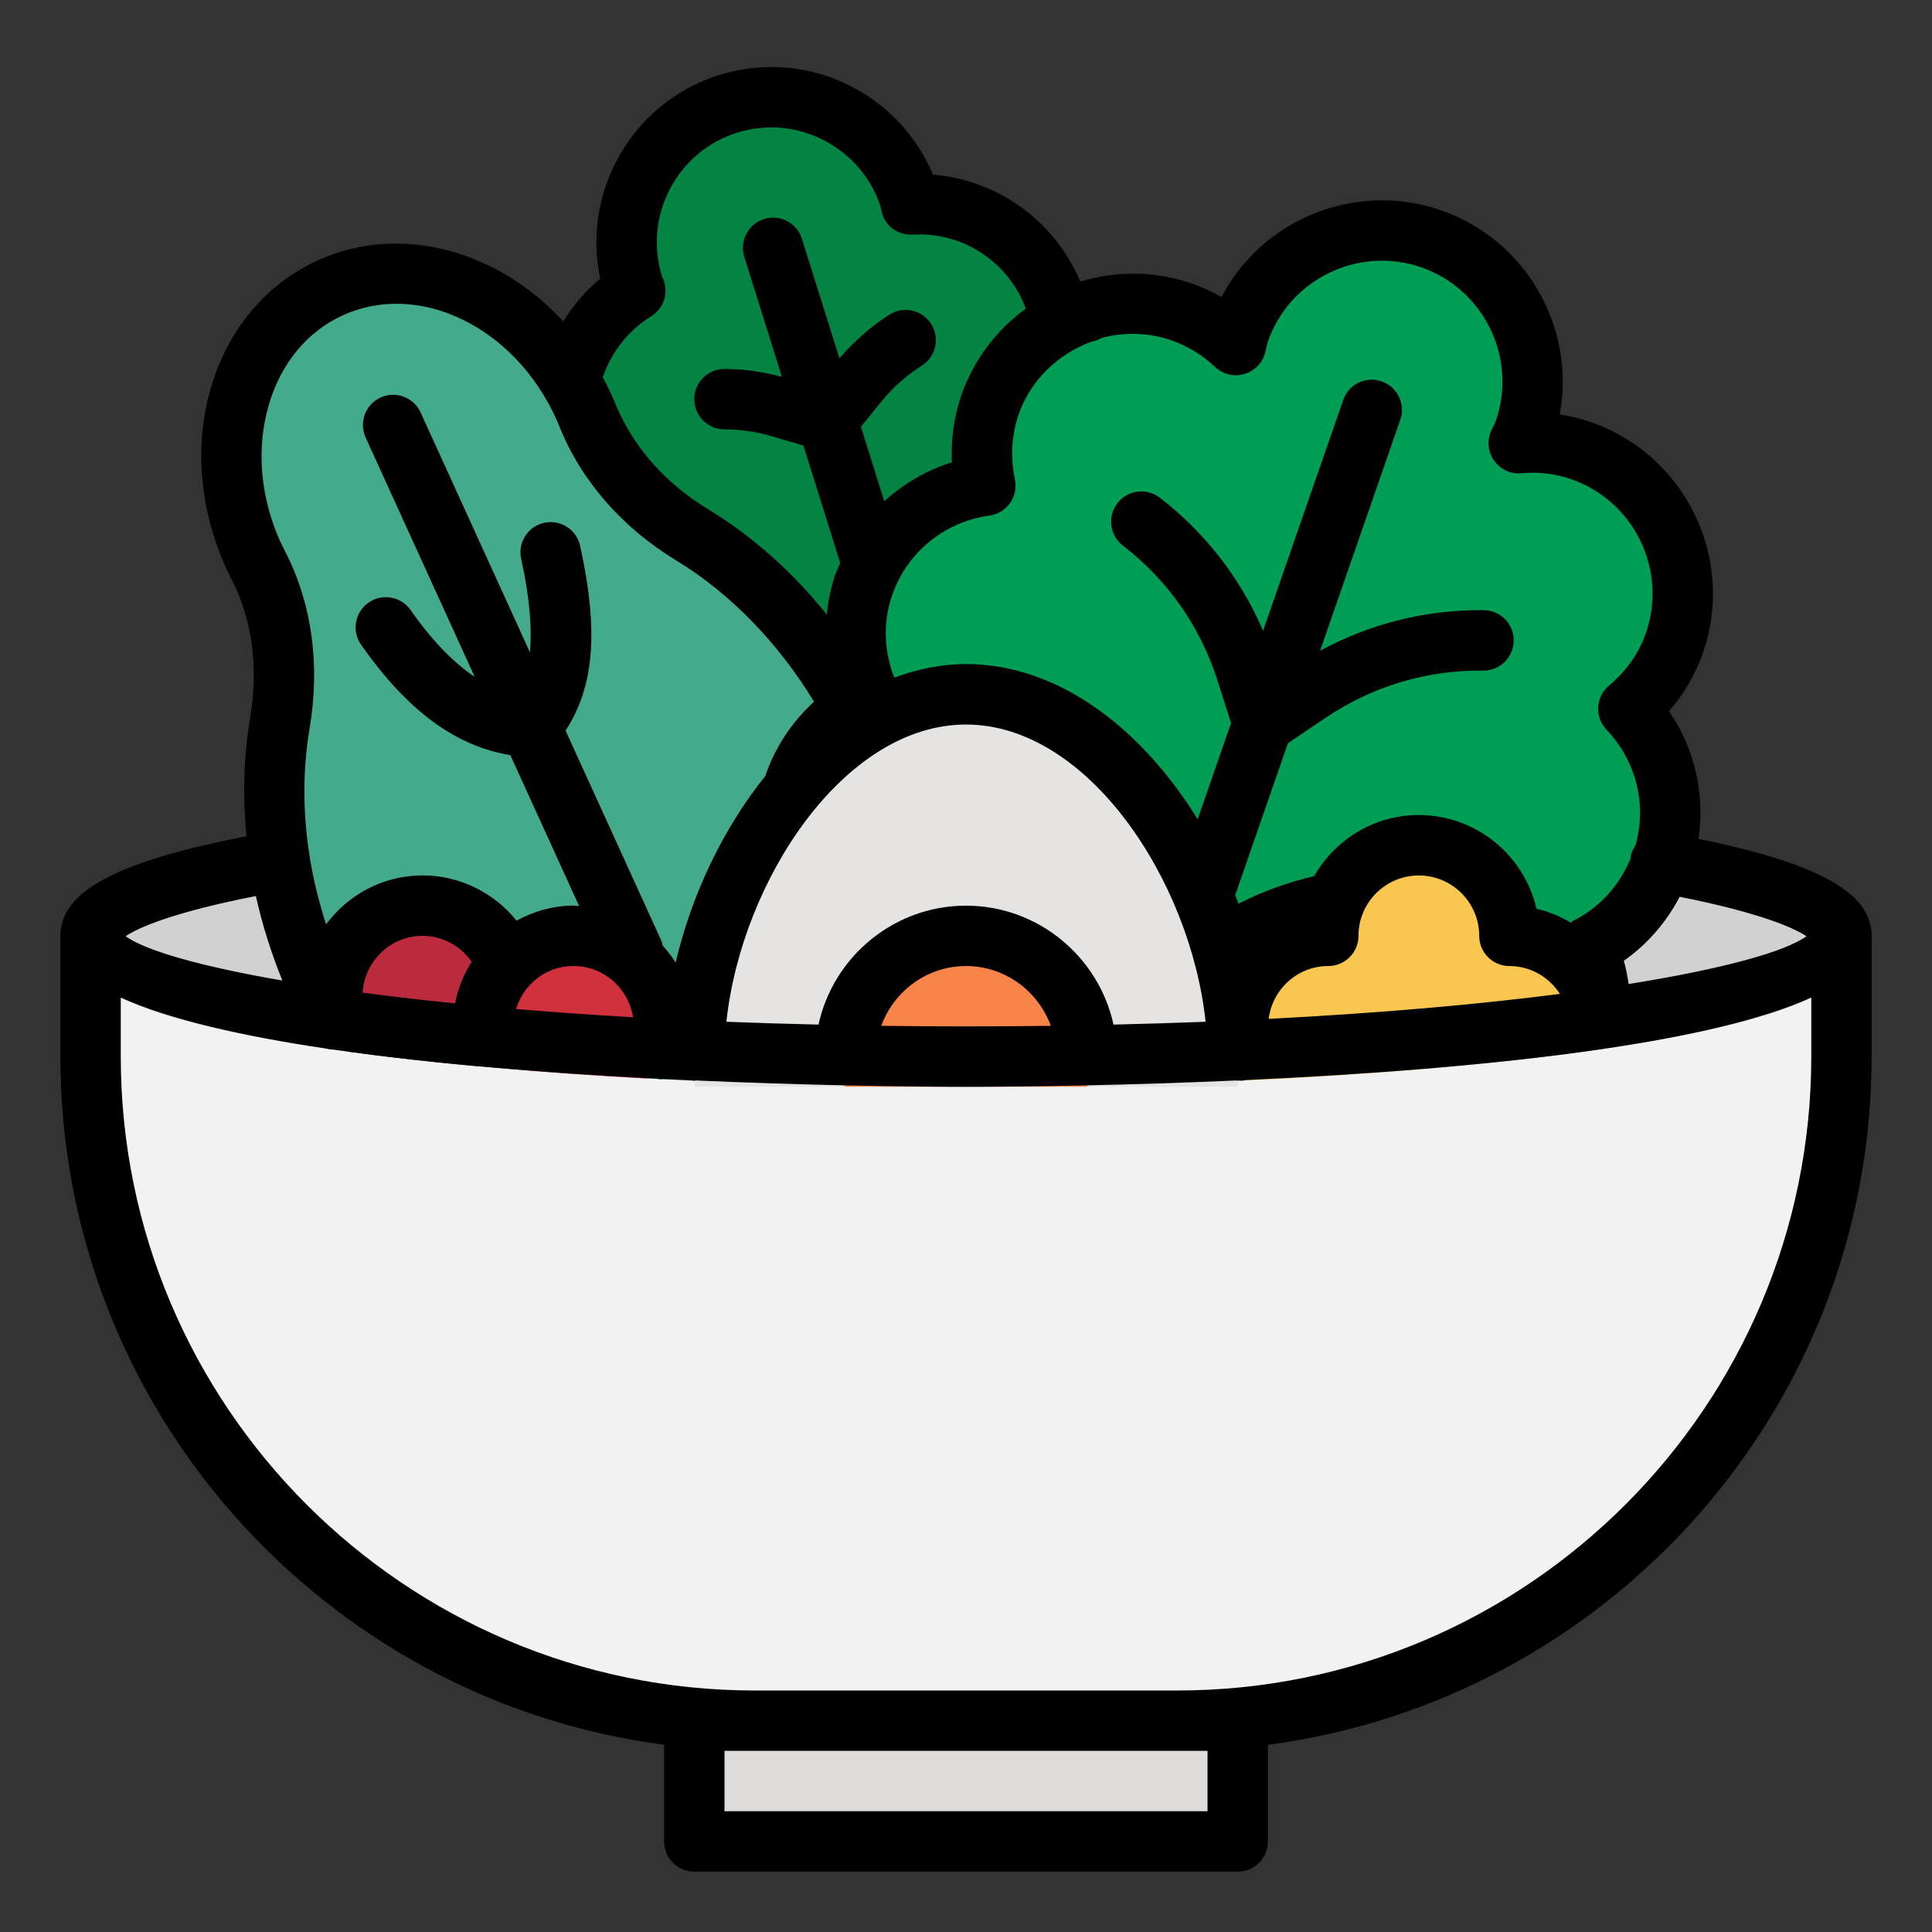 <?xml version="1.0" encoding="UTF-8"?><svg xmlns="http://www.w3.org/2000/svg" viewBox="0 0 64 64"><rect x="0" y="0" width="64" height="64" fill="#333333" stroke="none"/><g id="Flat"><path d="M36,10.344c-.311-.046-.629-.061-.949-.045-.015-.054-.017-.109-.034-.163-.671-2.148-2.702-3.477-4.841-3.365-.015-.054-.017-.109-.034-.163-.794-2.542-3.49-3.961-6.02-3.17s-3.937,3.492-3.143,6.034c.017,.054,.047,.1,.065,.153-.98,.606-1.697,1.537-2.045,2.602l1,16.772,22-5-6-13.656Z" style="fill:#038443;"/><path d="M30.953,21.696l-2.415-7.586,.661-.812c.379-.466,.829-.865,1.337-1.188,.466-.296,.604-.913,.308-1.38-.296-.466-.915-.606-1.38-.308-.619,.393-1.164,.882-1.643,1.433l-1.257-3.949c-.168-.525-.729-.817-1.257-.649-.525,.168-.816,.73-.649,1.257l1.264,3.971c-.625-.165-1.268-.262-1.919-.263h-.002c-.552,0-.999,.446-1,.998,0,.553,.446,1.001,.998,1.002,.538,0,1.069,.078,1.58,.23l1.07,.317,2.398,7.534c.136,.425,.529,.696,.953,.696,.101,0,.202-.015,.304-.047,.525-.168,.816-.73,.649-1.257Z" style="fill:#057239;"/><path d="M61,32v3c0,12.15-9.85,22-22,22h-14c-12.15,0-22-9.85-22-22v-3H61Z" style="fill:#f2f2f2;"/><rect x="23" y="57" width="18" height="4" style="fill:#dddcdb;"/><path d="M61,32c0,1.06-2.99,2.02-7.86,2.74-3.24,.47-7.3,.84-11.89,1.05-1.8,.08-3.68,.14-5.63,.18-1.19,.02-2.39,.03-3.62,.03-3.73,0-7.28-.1-10.55-.27-1.8-.1-3.52-.22-5.12-.37-.15-.01-.29-.02-.44-.03-1.52-.14-2.94-.3-4.24-.48-.04,0-.07-.01-.11-.01-5.27-.73-8.54-1.73-8.54-2.84,0-.95,2.41-1.82,6.45-2.51,5.11-.88,12.8-1.44,21.47-1.48,.36-.01,.72-.01,1.08-.01,4.84,0,9.4,.16,13.41,.45,1.25,.09,2.44,.19,3.57,.3,7.28,.73,12.02,1.91,12.02,3.25Z" style="fill:#d1d1d1;"/><path d="M35.62,35.97c-1.19,.02-2.39,.03-3.62,.03-7.99,0-15.22-.45-20.46-1.16-.54-1.12-.93-1.95-.98-2.05-.49-1.1-.86-2.2-1.11-3.3-.07-.32-.13-.65-.18-.97-.25-1.58-.24-3.13,0-4.56,.3-1.78,.12-3.62-.71-5.23-.06-.11-.11-.23-.17-.34-1.6-3.52-.46-7.49,2.56-8.86,3.02-1.37,6.76,.36,8.36,3.88,.06,.12,.1,.23,.15,.35,.68,1.68,1.94,3.03,3.49,3.97,2.08,1.27,3.97,3.25,5.31,5.76l2.66,4.52,4.7,7.96Z" style="fill:#43aa8b;"/><path d="M21.91,31.168l-3.175-6.966c.958-1.477,1.097-3.31,.483-6.119-.117-.539-.654-.883-1.189-.764-.54,.117-.882,.65-.764,1.189,.305,1.399,.359,2.384,.289,3.101l-3.621-7.945c-.229-.503-.823-.726-1.325-.495-.502,.229-.724,.822-.495,1.325l3.613,7.928c-.63-.421-1.341-1.097-2.126-2.214-.316-.451-.941-.562-1.394-.243-.451,.317-.561,.941-.243,1.394,1.536,2.186,3.122,3.356,4.943,3.654l3.183,6.984c.168,.368,.531,.585,.911,.585,.139,0,.279-.028,.414-.09,.502-.229,.724-.822,.495-1.325Z" style="fill:#379173;"/><path d="M26.28,26.09c.01-.03,.02-.07,.03-.1,.37-1.06,1.07-1.92,1.95-2.5,.18-.12,.37-.23,.56-.33-.54-1.14-.66-2.49-.21-3.78,.64-1.83,2.24-3.04,4.03-3.29-.18-.86-.15-1.77,.15-2.67,.91-2.6,3.76-3.99,6.37-3.08,.69,.24,1.28,.62,1.78,1.09,.04-.14,.06-.29,.11-.43,.9-2.61,3.75-3.99,6.36-3.09,2.61,.91,3.99,3.76,3.08,6.37-.05,.14-.12,.27-.18,.4,.68-.06,1.38,.01,2.07,.25,2.61,.91,3.99,3.76,3.09,6.36-.31,.9-.86,1.63-1.53,2.19,1.25,1.31,1.76,3.25,1.12,5.08q0,.01-.01,.02c-.45,1.28-1.37,2.26-2.49,2.82,.34,.72,.51,1.52,.47,2.35l-27.03,1.25,.28-8.91Z" style="fill:#009d54;"/><path d="M49.156,20.216c-.047,0-.094,0-.14,0-1.861,0-3.666,.466-5.289,1.346l2.657-7.653c.182-.521-.095-1.092-.616-1.272-.523-.185-1.093,.095-1.272,.616l-2.655,7.647c-.746-1.735-1.912-3.247-3.423-4.41-.44-.337-1.066-.256-1.403,.183-.336,.438-.255,1.066,.183,1.403,1.478,1.137,2.559,2.676,3.127,4.452l.456,1.427-1.864,5.369c-.182,.521,.094,1.091,.616,1.272,.108,.038,.219,.056,.328,.056,.414,0,.801-.259,.944-.672l1.861-5.359,1.253-.845c1.516-1.021,3.276-1.56,5.099-1.56,.043,0,.094,.003,.127,0,.547,0,.993-.439,1-.987,.007-.553-.436-1.006-.987-1.013Z" style="fill:#038443;"/><path d="M40.481,32.41c-.323,0-.641-.156-.833-.445-.307-.46-.183-1.08,.277-1.387,1.246-.831,2.629-1.393,4.109-1.671,.541-.101,1.065,.255,1.167,.798,.103,.543-.255,1.065-.798,1.167-1.215,.229-2.349,.689-3.369,1.37-.171,.113-.363,.168-.554,.168Z" style="fill:#038443;"/><path d="M23,36c.1-5.47,4.09-13,9-13s8.9,7.53,9,13H23Z" style="fill:#e5e4e3;"/><path d="M28,35c.02-2.19,1.8-4,4-4s3.98,1.81,4,4v1h-8v-1Z" style="fill:#f9844a;"/><path d="M53.14,34.74c-3.24,.47-7.3,.84-11.89,1.05l-.14-.99c-.07-.25-.11-.52-.11-.8,0-1.66,1.34-3,3-3,0-1.07,.56-2.02,1.41-2.55,.46-.28,1-.45,1.59-.45,.76,0,1.45,.29,1.98,.75,.63,.55,1.02,1.35,1.02,2.25,1.58,0,2.87,1.21,2.98,2.76l.16,.98Z" style="fill:#f9c74f;"/><path d="M17,33c0,.79-.31,1.51-.81,2.04-.09,.11-.19,.2-.3,.29-1.52-.14-2.94-.3-4.24-.48-.41-.51-.65-1.15-.65-1.85,0-1.66,1.34-3,3-3,1.29,0,2.39,.81,2.81,1.96,.12,.32,.19,.67,.19,1.04Z" style="fill:#bc2b3d;"/><path d="M22,34c0,.65-.21,1.24-.55,1.73-1.8-.1-3.52-.22-5.12-.37-.06-.1-.1-.21-.14-.32-.12-.32-.19-.67-.19-1.04,0-.79,.31-1.51,.81-2.04,.54-.59,1.32-.96,2.19-.96,1.66,0,3,1.34,3,3Z" style="fill:#d1303d;"/></g><g id="Outline"><path d="M56.265,27.789c.218-1.477-.122-2.984-.977-4.23,.502-.574,.88-1.225,1.127-1.941,1.08-3.119-.582-6.543-3.707-7.632-.339-.118-.686-.204-1.039-.258,.532-2.863-1.096-5.773-3.933-6.763-2.841-.98-5.925,.3-7.272,2.874-.312-.178-.637-.325-.975-.443-1.23-.429-2.506-.426-3.67-.078-.013-.001-.026-.004-.04-.005-.842-1.996-2.727-3.353-4.874-3.528-.521-1.244-1.449-2.26-2.655-2.895-1.375-.724-2.946-.868-4.426-.404-1.479,.462-2.688,1.476-3.406,2.853-.631,1.211-.814,2.577-.534,3.893-.486,.4-.893,.883-1.225,1.414-2.161-2.348-5.39-3.263-8.121-2.026-1.73,.785-2.995,2.298-3.561,4.258-.549,1.901-.37,4.007,.536,5.994l.062,.125c.033,.071,.067,.142,.096,.192,.686,1.329,.897,2.921,.612,4.606-.212,1.269-.246,2.58-.117,3.908-4.308,.832-6.166,1.83-6.166,3.297v4c0,11.665,8.731,21.323,20,22.798v3.202c0,.553,.447,1,1,1h18c.553,0,1-.447,1-1v-3.202c11.269-1.475,20-11.133,20-22.798v-4c0-1.417-1.734-2.396-5.735-3.211Zm-19.379,6.152c-.489-2.247-2.5-3.94-4.886-3.94s-4.397,1.693-4.886,3.94c-1.046-.025-2.067-.055-3.051-.094,.5-4.677,3.897-9.846,7.937-9.846s7.437,5.17,7.937,9.846c-.984,.039-2.006,.069-3.051,.094Zm-2.076,.041c-.916,.012-1.852,.019-2.809,.019s-1.893-.007-2.809-.019c.42-1.15,1.518-1.981,2.809-1.981s2.389,.831,2.809,1.981Zm-17.714-.557c.089-.288,.236-.559,.452-.789,.375-.409,.892-.635,1.453-.635,.999,0,1.822,.739,1.969,1.697-1.366-.079-2.656-.171-3.875-.273Zm-5.083-.543c.063-1.046,.926-1.881,1.988-1.881,.661,0,1.259,.336,1.625,.86-.269,.42-.456,.887-.551,1.377-1.098-.111-2.114-.23-3.062-.356Zm30.013,.869c.125-.984,.958-1.75,1.975-1.75,.553,0,1-.447,1-1,0-1.103,.897-2,2-2s2,.897,2,2c0,.553,.447,1,1,1,.701,0,1.318,.37,1.673,.923-2.659,.343-5.898,.634-9.648,.827Zm11.925-1.154c-.041-.259-.085-.517-.16-.769,.781-.55,1.41-1.277,1.851-2.121,2.746,.547,3.815,1.052,4.199,1.307-.695,.507-2.732,1.077-5.89,1.583Zm-15.119-21.312c.521,.182,1,.476,1.425,.874,.254,.239,.616,.329,.95,.235,.336-.093,.6-.354,.695-.688,.022-.077,.041-.157,.059-.238,.01-.044,.017-.089,.035-.141,.72-2.083,3.004-3.19,5.086-2.472,2.085,.728,3.191,3.014,2.468,5.09-.023,.065-.056,.127-.086,.188l-.06,.124c-.151,.324-.118,.704,.087,.996,.206,.293,.551,.459,.906,.423,.575-.051,1.132,.017,1.654,.198,2.084,.727,3.194,3.01,2.474,5.091-.232,.674-.645,1.262-1.226,1.749-.212,.177-.342,.435-.356,.711-.016,.275,.084,.546,.274,.746,.991,1.038,1.344,2.485,.962,3.829-.078,.114-.138,.242-.164,.387-.003,.019,.003,.036,.001,.055-.369,.894-1.03,1.627-1.905,2.064-.029,.015-.048,.041-.075,.058-.35-.209-.732-.367-1.139-.462-.408-1.775-2.001-3.103-3.898-3.103-1.486,0-2.777,.821-3.466,2.027-.874,.206-1.713,.506-2.505,.911-.036-.096-.073-.191-.111-.286l1.748-5.033,1.253-.845c1.516-1.021,3.276-1.56,5.099-1.56,.043,0,.094,.003,.127,0,.547,0,.993-.439,1-.987,.007-.553-.436-1.006-.987-1.013-.047,0-.094,0-.14,0-1.861,0-3.666,.466-5.289,1.346l2.657-7.653c.182-.521-.095-1.092-.616-1.272-.523-.185-1.093,.095-1.272,.616l-2.655,7.647c-.746-1.735-1.912-3.247-3.423-4.41-.44-.337-1.066-.256-1.403,.183-.336,.438-.255,1.066,.183,1.403,1.478,1.137,2.559,2.676,3.127,4.452l.456,1.427-1.107,3.189c-1.827-2.961-4.574-5.143-7.673-5.143-.822,0-1.615,.169-2.378,.45-.343-.886-.38-1.846-.068-2.74,.493-1.413,1.729-2.421,3.224-2.63,.273-.038,.52-.188,.68-.415,.159-.227,.217-.509,.16-.78-.152-.729-.111-1.451,.115-2.135,.415-1.183,1.337-2.035,2.431-2.432,.121-.02,.232-.063,.335-.124,.744-.197,1.552-.182,2.331,.09Zm-17.26-.808c.399-.248,.573-.739,.417-1.183-.02-.057-.044-.11-.054-.12-.305-.975-.214-2.009,.257-2.912,.47-.901,1.262-1.565,2.23-1.868,.969-.302,1.998-.206,2.896,.266,.901,.475,1.565,1.272,1.855,2.194,.007,.041,.031,.158,.043,.197,.128,.444,.515,.739,1.012,.72,1.689-.103,3.197,.935,3.755,2.452-.956,.696-1.721,1.679-2.142,2.881-.24,.724-.343,1.464-.307,2.212-.845,.263-1.605,.709-2.245,1.291l-.773-2.468,.684-.84c.379-.466,.829-.865,1.337-1.188,.466-.296,.604-.913,.308-1.38-.296-.466-.915-.606-1.38-.308-.625,.397-1.176,.891-1.659,1.449l-1.241-3.96c-.165-.527-.723-.822-1.253-.655-.527,.165-.82,.727-.655,1.253l1.244,3.971c-.619-.161-1.254-.257-1.899-.258h-.002c-.552,0-.999,.446-1,.998,0,.553,.446,1.001,.998,1.002,.538,0,1.069,.078,1.58,.23l1.037,.307,1.219,3.889c-.058,.133-.119,.263-.168,.402-.149,.427-.23,.865-.279,1.305-1.126-1.404-2.449-2.584-3.918-3.48-1.448-.879-2.514-2.086-3.117-3.579-.046-.112-.091-.221-.132-.301-.078-.171-.166-.333-.253-.496,.285-.839,.852-1.557,1.604-2.023Zm-12.673,2.954c.4-1.389,1.275-2.45,2.465-2.99,2.518-1.14,5.67,.379,7.054,3.42,.031,.063,.055,.123,.116,.274,.73,1.808,2.079,3.347,3.896,4.449,1.773,1.082,3.359,2.721,4.536,4.661-.722,.66-1.274,1.48-1.605,2.429-.001,.003-.006,.019-.009,.031-1.405,1.753-2.447,3.942-2.97,6.182-.129-.205-.276-.395-.438-.573-.014-.049-.012-.099-.034-.146l-3.175-6.966c.958-1.477,1.097-3.31,.483-6.119-.117-.539-.654-.883-1.189-.764-.54,.117-.882,.65-.764,1.189,.305,1.399,.359,2.384,.289,3.101l-3.621-7.945c-.229-.503-.823-.726-1.325-.495-.502,.229-.724,.822-.495,1.325l3.613,7.928c-.63-.421-1.341-1.097-2.126-2.214-.316-.451-.941-.562-1.394-.243-.451,.317-.561,.941-.243,1.394,1.536,2.186,3.122,3.356,4.943,3.654l2.281,5.005c-.064-.003-.124-.019-.188-.019-.67,0-1.313,.187-1.888,.498-.744-.925-1.882-1.498-3.112-1.498-1.312,0-2.468,.643-3.198,1.622-.24-.751-.427-1.505-.545-2.258-.229-1.448-.229-2.874,0-4.236,.356-2.114,.078-4.139-.816-5.871l-.059-.12c-.037-.077-.074-.153-.081-.16-.676-1.486-.818-3.101-.401-4.545Zm-.422,16.252c.207,.938,.503,1.873,.875,2.798-2.76-.477-4.547-1-5.191-1.469,.388-.258,1.484-.775,4.316-1.33Zm31.524,28.317v2H24v-2h16Zm-1-2h-14c-11.579,0-21-9.421-21-21v-1.954c1.595,.724,4.01,1.273,6.783,1.686,.087,.024,.177,.038,.268,.038,0,0,0,0,0,0,3.369,.487,7.213,.782,10.703,.96,.049,.007,.097,.021,.146,.021,.021,0,.04-.009,.061-.01,.322,.016,.639,.031,.954,.045,.023,.002,.042,.014,.066,.015h.019c.016,0,.029-.008,.044-.009,1.813,.08,3.493,.13,4.908,.161,.014,0,.025,.008,.039,.008h.009c.011,0,.02-.006,.032-.006,1.948,.041,3.387,.046,3.968,.046s2.021-.005,3.968-.046c.011,0,.02,.006,.032,.006h.009c.014,0,.025-.008,.039-.008,1.415-.03,3.095-.081,4.908-.161,.016,0,.029,.009,.044,.009h.019c.014,0,.025-.008,.039-.009,.018,0,.034,.009,.052,.009,.056,0,.112-.013,.169-.023,3.766-.173,8.061-.479,11.766-1.021,.003,0,.005,.001,.007,0,.005,0,.009-.003,.014-.004,2.835-.415,5.31-.97,6.934-1.707v1.954c0,11.579-9.421,21-21,21Z"/></g></svg>